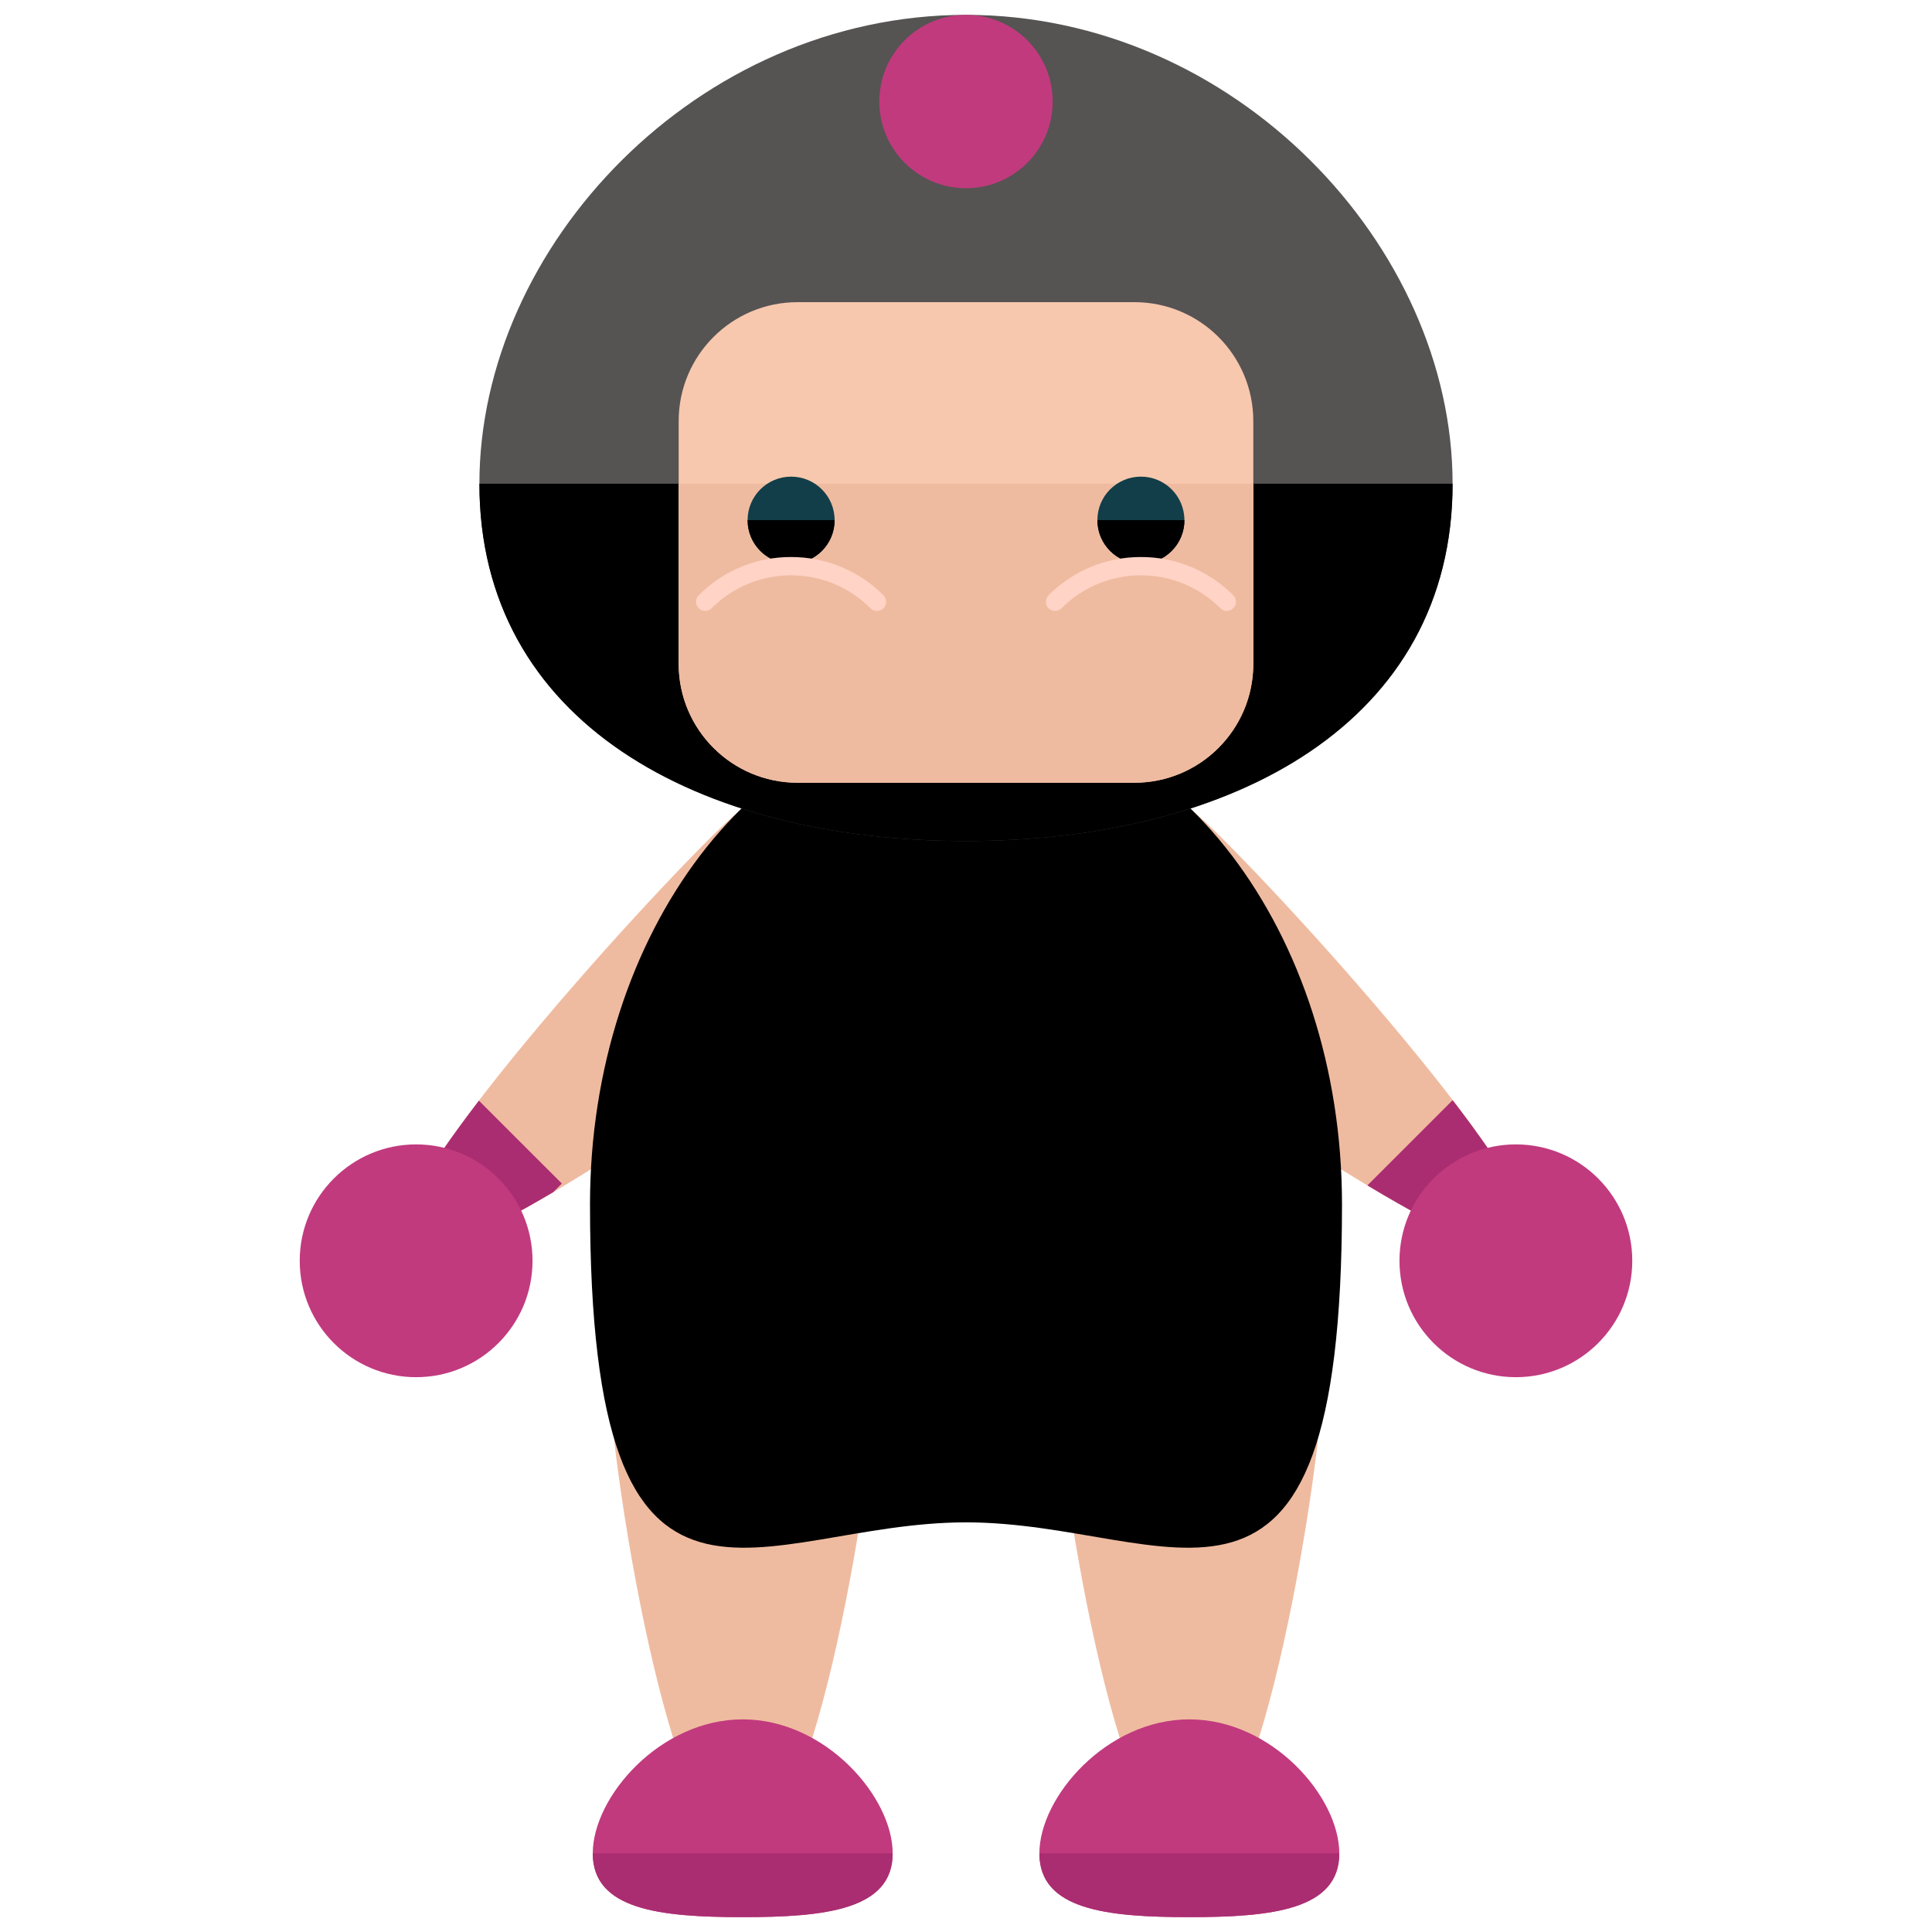<?xml version="1.0" encoding="utf-8"?>
<!-- Generator: Adobe Illustrator 16.0.0, SVG Export Plug-In . SVG Version: 6.00 Build 0)  -->
<!DOCTYPE svg PUBLIC "-//W3C//DTD SVG 1.1//EN" "http://www.w3.org/Graphics/SVG/1.1/DTD/svg11.dtd">
<svg version="1.1" id="Layer_1" xmlns="http://www.w3.org/2000/svg" xmlns:xlink="http://www.w3.org/1999/xlink" x="0px" y="0px"
	 width="65px" height="65px" viewBox="0 0 65 65" enable-background="new 0 0 65 65" xml:space="preserve">
<g>
	<path fill="#EFBBA0" d="M31.105,26.369c1.273,1.432,0.465,4.228-1.805,6.249c-2.27,2.018-14.475,10.794-15.75,9.365
		c-1.271-1.434,8.873-12.532,11.143-14.55C26.961,25.415,29.832,24.938,31.105,26.369z"/>
	<path fill="#EFBBA0" d="M33.895,26.369c-1.273,1.432-0.465,4.228,1.805,6.249c2.27,2.018,14.475,10.794,15.75,9.365
		c1.271-1.434-8.873-12.532-11.143-14.55C38.039,25.415,35.168,24.938,33.895,26.369z"/>
	<g>
		<g>
			<g>
				<path fill="#EFBBA0" d="M44.498,46.446c0,2.476-2.008,15.827-4.486,15.827c-2.475,0-4.482-13.352-4.482-15.827
					s2.008-4.484,4.482-4.484C42.49,41.962,44.498,43.971,44.498,46.446z"/>
				<path fill="#EFBBA0" d="M29.473,46.446c0,2.476-2.008,15.827-4.486,15.827c-2.475,0-4.482-13.352-4.482-15.827
					s2.008-4.484,4.482-4.484C27.465,41.962,29.473,43.971,29.473,46.446z"/>
				<g>
					<g>
						<path d="M45.15,40.521c0,16.038-5.662,10.697-12.65,10.697c-6.986,0-12.65,5.341-12.65-10.697
							c0-9.17,5.666-16.603,12.65-16.603C39.486,23.919,45.15,31.352,45.15,40.521z"/>
						<g>
							<path fill="#C13A7E" d="M30.033,62.354c0,1.896-2.26,2.146-5.045,2.146s-5.045-0.249-5.045-2.146
								c0-1.897,2.26-4.508,5.045-4.508S30.033,60.457,30.033,62.354z"/>
							<path fill="#AA2D71" d="M30.033,62.354c0,1.896-2.26,2.146-5.045,2.146s-5.045-0.249-5.045-2.146"/>
						</g>
						<g>
							<path fill="#C13A7E" d="M45.059,62.354c0,1.896-2.26,2.146-5.045,2.146s-5.045-0.249-5.045-2.146
								c0-1.897,2.26-4.508,5.045-4.508S45.059,60.457,45.059,62.354z"/>
							<path fill="#AA2D71" d="M45.059,62.354c0,1.896-2.26,2.146-5.045,2.146s-5.045-0.249-5.045-2.146"/>
						</g>
						<g>
							<path fill="#565353" d="M48.871,16.275c0,7.999-7.33,12.02-16.369,12.02c-9.041,0-16.373-4.021-16.373-12.02
								c0-8.001,7.332-15.775,16.373-15.775C41.541,0.5,48.871,8.274,48.871,16.275z"/>
							<path d="M48.871,16.275c0,7.999-7.33,12.02-16.369,12.02c-9.041,0-16.373-4.021-16.373-12.02"/>
						</g>
					</g>
				</g>
				<path fill="#AA2D71" d="M16.113,37.03c-1.823,2.377-3.057,4.396-2.562,4.953c0.485,0.544,2.557-0.393,5.059-1.871l0.293-0.293
					L16.113,37.03z"/>
				<path fill="#AA2D71" d="M46.004,39.882c2.674,1.609,4.936,2.674,5.445,2.102c0.496-0.559-0.746-2.587-2.576-4.971L46.004,39.882
					z"/>
			</g>
		</g>
	</g>
	<path fill="#F7C8AD" d="M42.166,22.334c0,2.208-1.79,4-4,4H26.833c-2.209,0-4-1.792-4-4v-8.168c0-2.209,1.791-4,4-4h11.333
		c2.21,0,4,1.791,4,4V22.334z"/>
	<path fill="#EFBBA0" d="M22.833,16.275v6.059c0,2.208,1.791,4,4,4h11.333c2.21,0,4-1.792,4-4v-6.059H22.833z"/>
	<g>
		<g>
			<circle fill="#113E49" cx="26.616" cy="17.5" r="1.464"/>
			<path d="M28.08,17.5c0,0.811-0.656,1.465-1.465,1.465s-1.463-0.654-1.463-1.465"/>
			<g>
				<path fill="#FFD3C5" d="M29.504,20.555c-0.078,0-0.158-0.029-0.219-0.092c-0.715-0.713-1.664-1.107-2.672-1.107h-0.002
					c-1.008,0-1.955,0.395-2.666,1.107c-0.121,0.121-0.316,0.123-0.436,0c-0.121-0.117-0.125-0.312-0.004-0.434
					c0.83-0.83,1.932-1.289,3.105-1.289h0.002c1.176,0,2.279,0.455,3.111,1.287c0.119,0.119,0.119,0.318,0,0.436
					C29.664,20.525,29.586,20.555,29.504,20.555z"/>
			</g>
		</g>
		<g>
			<circle fill="#113E49" cx="38.384" cy="17.5" r="1.464"/>
			<path d="M36.92,17.5c0,0.811,0.655,1.465,1.466,1.465c0.809,0,1.463-0.654,1.463-1.465"/>
			<g>
				<path fill="#FFD3C5" d="M35.497,20.555c0.076,0,0.155-0.029,0.217-0.092c0.715-0.713,1.664-1.107,2.672-1.107h0.001
					c1.009,0,1.958,0.395,2.669,1.107c0.119,0.121,0.313,0.123,0.436,0c0.121-0.117,0.123-0.312,0.002-0.434
					c-0.827-0.83-1.932-1.289-3.106-1.289h-0.001c-1.174,0-2.276,0.455-3.111,1.287c-0.117,0.119-0.117,0.318,0,0.436
					C35.336,20.525,35.415,20.555,35.497,20.555z"/>
			</g>
		</g>
	</g>
	<g>
		<circle fill="#C13A7E" cx="14" cy="42.418" r="3.916"/>
		<circle fill="#C13A7E" cx="51" cy="42.418" r="3.916"/>
	</g>
	<circle fill="#C13A7E" cx="32.5" cy="3.416" r="2.916"/>
</g>
</svg>
